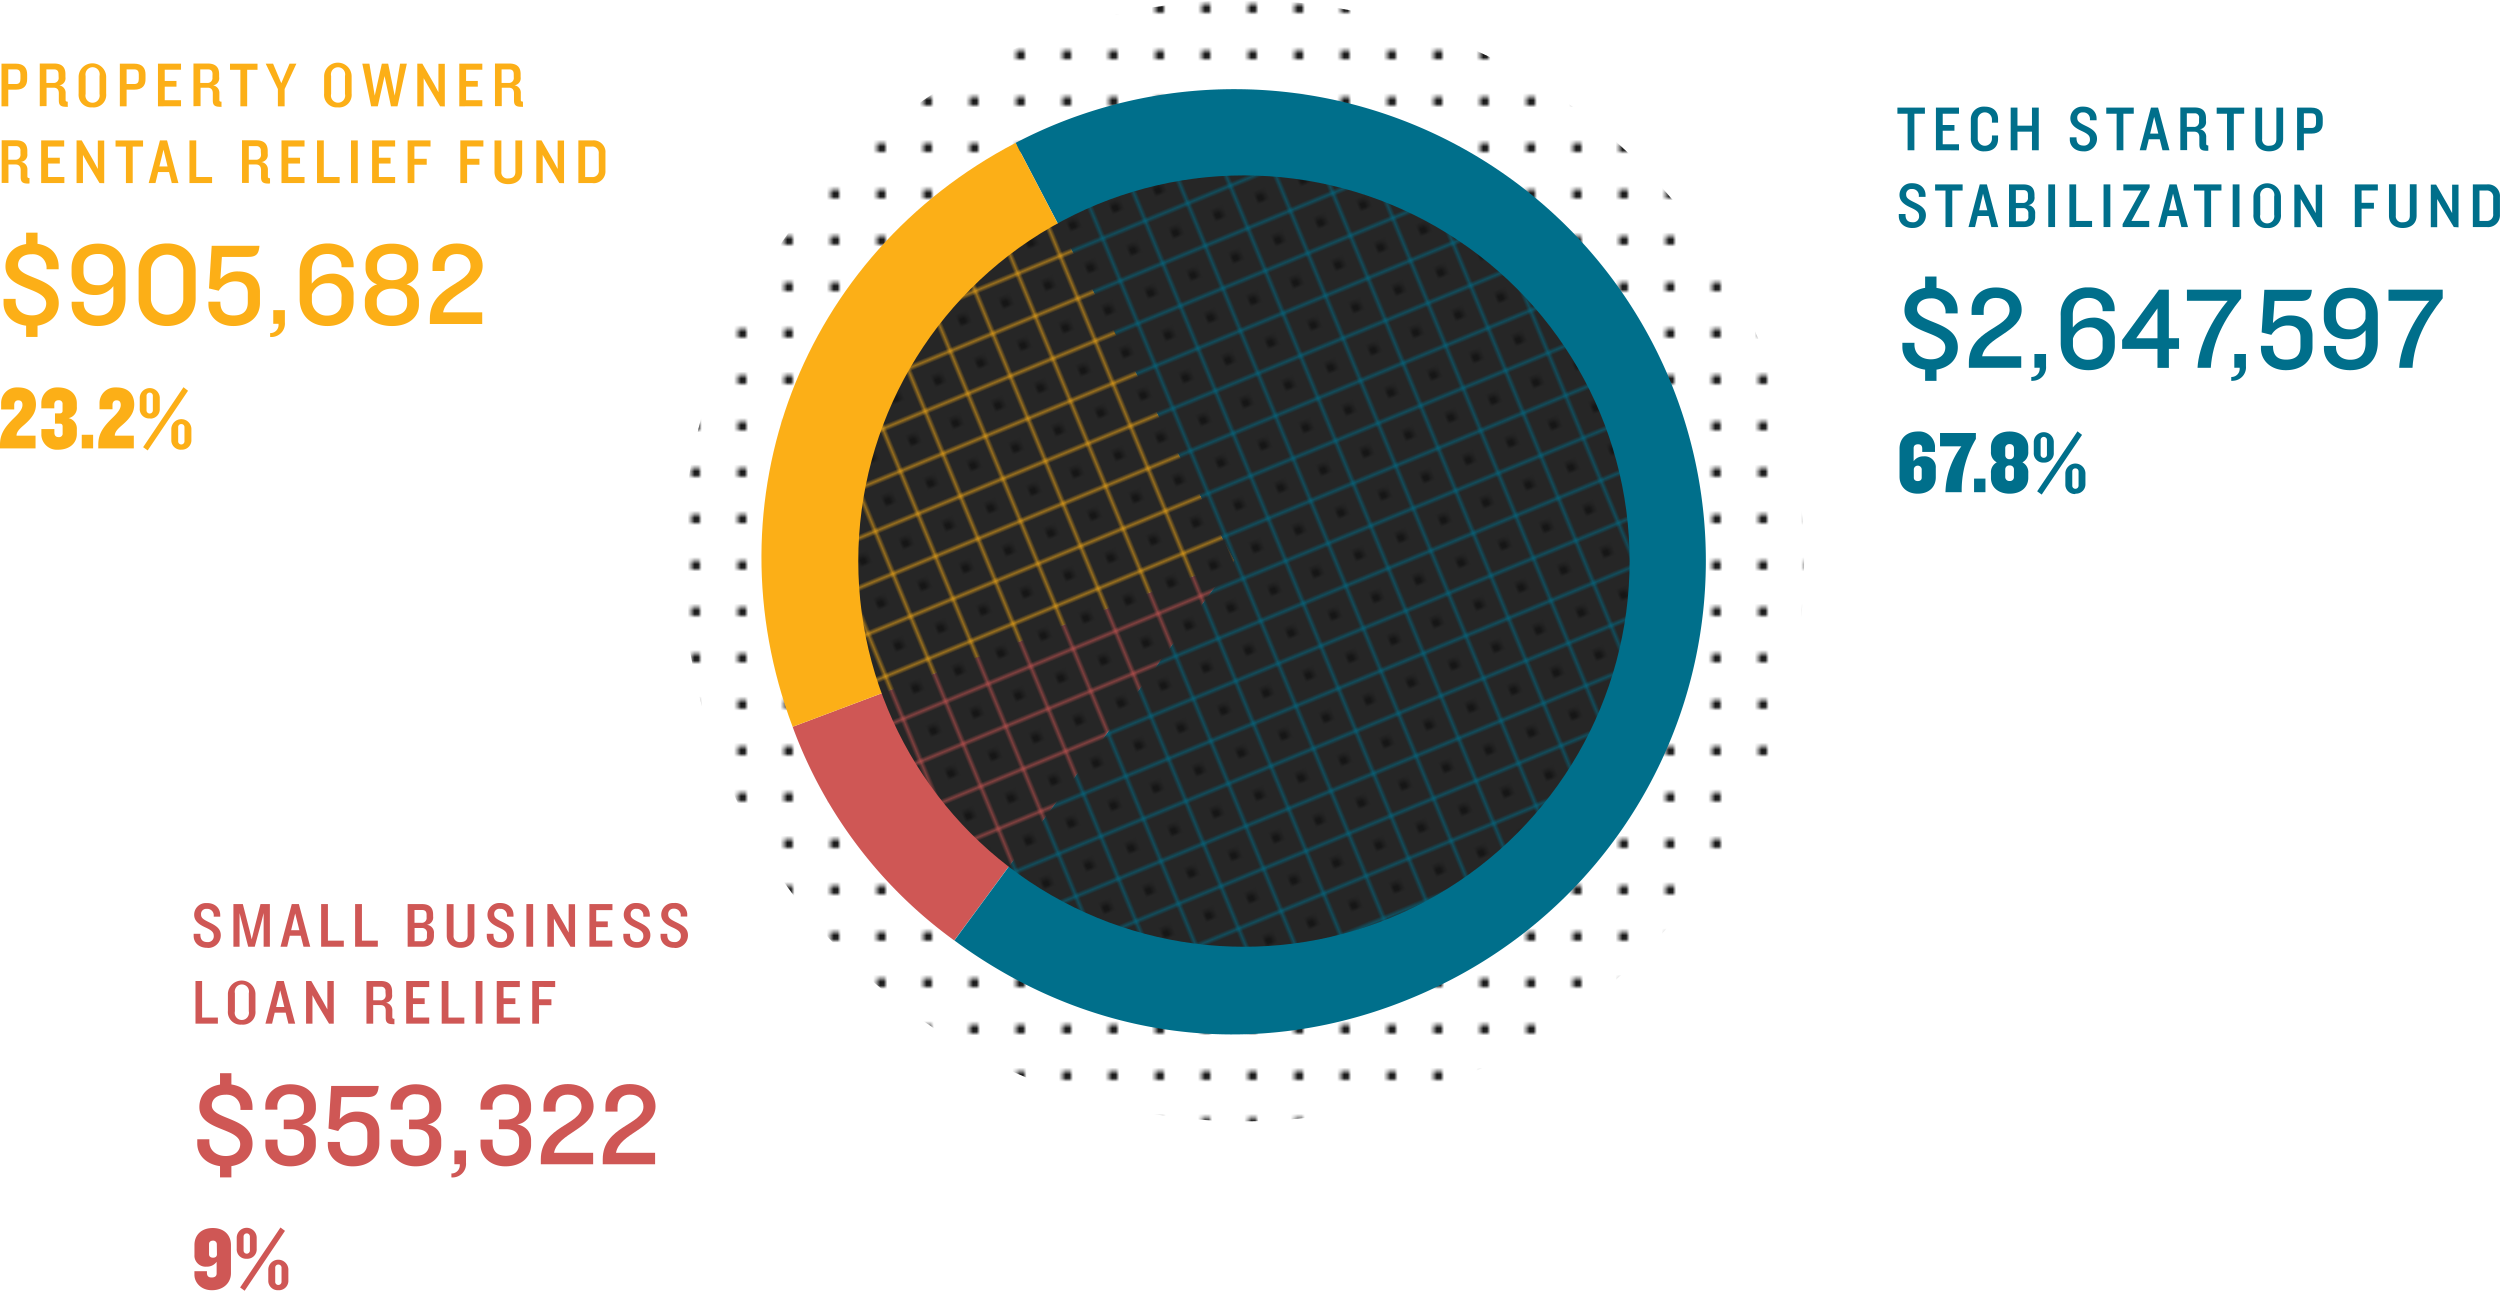 <svg xmlns="http://www.w3.org/2000/svg" xmlns:xlink="http://www.w3.org/1999/xlink" viewBox="0 0 703.37 363.15"><defs><style>.cls-1{fill:none;}.cls-2{fill:#262626;}.cls-3{fill:#161616;}.cls-4,.cls-8{fill:#fcaf17;}.cls-5{fill:#006f8b;}.cls-6{fill:#cf5755;}.cls-7{fill:url(#New_Pattern_Swatch_2);}.cls-8{fill-rule:evenodd;}.cls-9{fill:url(#New_Pattern_Swatch_1);}</style><pattern id="New_Pattern_Swatch_2" data-name="New Pattern Swatch 2" width="12.48" height="12.47" patternTransform="matrix(0.71, -0.71, -0.71, -0.71, -55.41, 630.8)" patternUnits="userSpaceOnUse" viewBox="0 0 12.48 12.47"><rect class="cls-1" width="12.48" height="12.47"/><rect class="cls-1" width="12.48" height="12.47"/><rect class="cls-1" width="12.48" height="12.47"/><rect class="cls-3" x="5.04" y="5.03" width="2.4" height="2.41"/></pattern><pattern id="New_Pattern_Swatch_1" data-name="New Pattern Swatch 1" width="12.48" height="12.47" patternTransform="matrix(0.92, -0.38, -0.38, -0.92, -70.12, 839.66)" patternUnits="userSpaceOnUse" viewBox="0 0 12.48 12.47"><rect class="cls-1" width="12.48" height="12.47"/><rect class="cls-1" width="12.48" height="12.47"/><rect class="cls-2" width="12.48" height="12.47"/><rect class="cls-3" x="5.04" y="5.03" width="2.4" height="2.41"/></pattern></defs><g id="Layer_2" data-name="Layer 2"><g id="Layer_1-2" data-name="Layer 1"><path class="cls-4" d="M4.45,25.23H2.33v4.68H.42v-12h4c2.36,0,3.22,1.27,3.22,3.06v1.18C7.67,24,6.83,25.23,4.45,25.23Zm1.3-4.29c0-.88-.31-1.42-1.28-1.42H2.33v4.12H4.47c1,0,1.28-.56,1.28-1.44Z"/><path class="cls-4" d="M18.67,30.05c-1.58,0-2.12-.43-2.12-1.8v-2c0-.94-.42-1.57-1.45-1.57h-2v5.19H11.19v-12h4c2.36,0,3.22,1.17,3.22,3v.81A2,2,0,0,1,16.76,24l-.19,0a2.12,2.12,0,0,1,1.89,2.27v1.88c0,.32.18.46.6.46v1.48Zm-2.2-9.2c0-.76-.3-1.33-1.29-1.33H13.05v3.81H15a1.36,1.36,0,0,0,1.5-1.19,1.38,1.38,0,0,0,0-.35Z"/><path class="cls-4" d="M26,30.21A3.55,3.55,0,0,1,22.12,27a4.21,4.21,0,0,1,0-.71V21.5a3.88,3.88,0,0,1,7.75,0v4.82a3.53,3.53,0,0,1-3.13,3.89A3.05,3.05,0,0,1,26,30.21Zm2-8.84a2,2,0,1,0-3.91-.84,2,2,0,0,0,0,.84v5.08a2,2,0,1,0,3.91.84,2,2,0,0,0,0-.84Z"/><path class="cls-4" d="M37.75,25.23H35.62v4.68h-1.9v-12h4c2.36,0,3.22,1.27,3.22,3.06v1.18C41,24,40.11,25.23,37.75,25.23Zm1.3-4.29c0-.88-.31-1.42-1.28-1.42H35.62v4.12h2.15c1,0,1.28-.56,1.28-1.44Z"/><path class="cls-4" d="M44.44,29.91v-12h6.49v1.71H46.35v3.15h3.3v1.62h-3.3v3.8h4.58V29.9Z"/><path class="cls-4" d="M62,30.05c-1.59,0-2.13-.43-2.13-1.8v-2c0-.94-.41-1.57-1.44-1.57h-2v5.19H54.43v-12h4c2.35,0,3.22,1.17,3.22,3v.81A2,2,0,0,1,60,24l-.17,0a2.12,2.12,0,0,1,1.89,2.27v1.88c0,.32.18.46.6.46v1.48Zm-2.2-9.2c0-.76-.3-1.33-1.29-1.33H56.34v3.81h1.93a1.36,1.36,0,0,0,1.5-1.19,1.38,1.38,0,0,0,0-.35Z"/><path class="cls-4" d="M69.54,19.64V29.91H67.63V19.64H64.71V17.92h7.74v1.72Z"/><path class="cls-4" d="M80.08,25.05v4.86h-1.9V25.05l-3.42-7.13h2.07l2.31,5.49,2.32-5.49h1.93Z"/><path class="cls-4" d="M95.06,30.21A3.54,3.54,0,0,1,91.19,27a3.47,3.47,0,0,1,0-.72V21.5a3.87,3.87,0,0,1,7.74,0v4.82a3.53,3.53,0,0,1-3.13,3.89A3.05,3.05,0,0,1,95.06,30.21Zm2-8.84a2,2,0,0,0-3.9-.89,1.91,1.91,0,0,0,0,.89v5.08a2,2,0,0,0,3.9.89,1.91,1.91,0,0,0,0-.89Z"/><path class="cls-4" d="M111.83,29.91H110l-1.8-8.5-1.91,8.5h-1.87l-2.49-12h2l1.5,9,2-9h1.78l1.84,9,1.51-9h1.91Z"/><path class="cls-4" d="M123.83,29.91l-3.41-5.76L119.2,22v7.92h-1.8v-12h1.43l3.35,5.83,1.17,2.2v-8h1.8v12Z"/><path class="cls-4" d="M129.22,29.91v-12h6.48v1.71h-4.57v3.15h3.3v1.62h-3.3v3.8h4.57V29.9Z"/><path class="cls-4" d="M146.74,30.05c-1.59,0-2.13-.43-2.13-1.8v-2c0-.94-.41-1.57-1.44-1.57h-2v5.19h-1.91v-12h4c2.35,0,3.22,1.17,3.22,3v.81a2,2,0,0,1-1.65,2.3l-.19,0a2.12,2.12,0,0,1,1.89,2.27v1.88c0,.32.18.46.6.46v1.48Zm-2.2-9.2c0-.76-.3-1.33-1.29-1.33h-2.13v3.81h1.93a1.36,1.36,0,0,0,1.5-1.19,1.38,1.38,0,0,0,0-.35Z"/><path class="cls-4" d="M7.94,51.65c-1.58,0-2.12-.43-2.12-1.8v-2c0-.94-.42-1.57-1.44-1.57h-2v5.19H.47v-12h4c2.36,0,3.22,1.17,3.22,3v.81A2,2,0,0,1,6,45.53l-.18,0a2.12,2.12,0,0,1,1.89,2.27v1.84c0,.32.18.46.59.46V51.6Zm-2.19-9.2a1.16,1.16,0,0,0-1-1.33H2.33v3.82H4.25a1.38,1.38,0,0,0,1.51-1.22,1.22,1.22,0,0,0,0-.33Z"/><path class="cls-4" d="M11.58,51.51v-12h6.48v1.71H13.49v3.15h3.34V46H13.54v3.8h4.57V51.5Z"/><path class="cls-4" d="M28,51.51l-3.44-5.73-1.22-2.2v7.93h-1.8v-12H23l3.35,5.83,1.17,2.2v-8h1.8v12Z"/><path class="cls-4" d="M37.34,41.24V51.51H35.43V41.24H32.51V39.52h7.74v1.72Z"/><path class="cls-4" d="M48.33,51.51l-.77-3.1H44.48l-.74,3.1H41.83l3.17-12h2l3.2,12ZM46,42.11l-1.16,4.72h2.3Z"/><path class="cls-4" d="M53.3,51.51v-12h1.91V49.79h4.46V51.5Z"/><path class="cls-4" d="M75.57,51.65c-1.59,0-2.13-.43-2.13-1.8v-2c0-.94-.41-1.57-1.44-1.57H70v5.19H68.09v-12h4c2.36,0,3.23,1.17,3.23,3v.81a2,2,0,0,1-1.65,2.3l-.19,0a2.12,2.12,0,0,1,1.89,2.27v1.84c0,.32.18.46.6.46V51.6Zm-2.2-9.2a1.16,1.16,0,0,0-1-1.33H70v3.82h1.93a1.36,1.36,0,0,0,1.5-1.21,1.29,1.29,0,0,0,0-.34Z"/><path class="cls-4" d="M79.2,51.51v-12h6.48v1.71H81.11v3.15h3.3V46h-3.3v3.8h4.57V51.5Z"/><path class="cls-4" d="M89.19,51.51v-12H91.1V49.79h4.46V51.5Z"/><path class="cls-4" d="M98.75,51.51v-12h1.91v12Z"/><path class="cls-4" d="M104.69,51.51v-12h6.48v1.71H106.6v3.15h3.29V46H106.6v3.8h4.57V51.5Z"/><path class="cls-4" d="M116.59,41.21v3.47h3.47v1.66h-3.47v5.17h-1.91v-12h6.45v1.71Z"/><path class="cls-4" d="M131.42,41.21v3.47h3.47v1.66h-3.47v5.17h-1.91v-12H136v1.71Z"/><path class="cls-4" d="M143,51.81c-2.27,0-3.87-1.26-3.87-3.47V39.52h1.93V48.3a1.7,1.7,0,0,0,1.45,1.9,1.6,1.6,0,0,0,.49,0c1.35,0,2-.66,2-1.89V39.52h1.91v8.82C146.88,50.55,145.3,51.81,143,51.81Z"/><path class="cls-4" d="M157.36,51.51l-3.44-5.73-1.23-2.2v7.93h-1.8v-12h1.48l3.35,5.83,1.17,2.2v-8h1.8v12Z"/><path class="cls-4" d="M166.65,51.51h-3.93v-12h3.93a3.34,3.34,0,0,1,3.69,2.93,3.88,3.88,0,0,1,0,.59V48a3.34,3.34,0,0,1-3.11,3.55A2.91,2.91,0,0,1,166.65,51.51Zm1.8-8.27a1.78,1.78,0,0,0-1.53-2,1.85,1.85,0,0,0-.47,0h-1.82v8.57h1.85a1.78,1.78,0,0,0,2-1.53,1.85,1.85,0,0,0,0-.47Z"/><path class="cls-4" d="M10.56,91.64V94.8H7.35V91.64C3.49,91.11,1,88.57,1,85.27V84.08h3.4v.56c0,2.61,2,4.09,4.62,4.09S13,87.15,13,85.4C13,80.71,1.54,81.73,1.54,75c0-3.2,2.08-5.74,5.81-6.34v-3.2h3.21V68.6c3.86.59,5.94,3.1,5.94,6.4v.76H13.1v-.23a3.82,3.82,0,0,0-3.62-4,3.25,3.25,0,0,0-.54,0c-2.48,0-3.86,1.28-3.86,3,0,4.16,11.45,3.2,11.45,10.76C16.53,88.6,14.25,91,10.56,91.64Z"/><path class="cls-4" d="M27.52,91.73c-4,0-7.36-2.11-7.36-6.17V84.9h3.4v.43c0,2.15,1.65,3.47,4,3.47,3.14,0,4.33-2,4.33-4.69v-3.6A6.43,6.43,0,0,1,26.6,83c-4.12,0-6.46-2.64-6.46-6V75.4c0-3.86,2.73-6.86,7.42-6.86,4.95,0,7.76,3,7.76,7.66v7.69C35.34,88.4,32.73,91.73,27.52,91.73Zm4.31-16.17a4,4,0,0,0-3.9-4.1h-.39c-2.61,0-4.06,1.39-4.06,3.66v1.32c0,2.41,1.39,3.8,4,3.8a4.18,4.18,0,0,0,4.32-2.94Z"/><path class="cls-4" d="M47,91.73C42,91.73,39,88.33,39,84.08V76.15c0-4.29,3-7.66,8.05-7.66s8,3.37,8,7.66v7.92C55,88.33,52.07,91.73,47,91.73ZM51.57,76a4.56,4.56,0,0,0-9.11,0v8.19a4.56,4.56,0,0,0,9.11,0Z"/><path class="cls-4" d="M65.63,91.73c-4.16,0-7-2.67-7-6.13v-.73H62V85c0,2.48,1.15,3.76,3.66,3.76,2.81,0,4.06-1.32,4.06-3.73V82.46c0-2.08-1.22-3.3-3.59-3.3a5.38,5.38,0,0,0-4.59,2.64l-2.74-.65.76-12H73c-.19,2.24-.82,3.13-3.16,3.13H62.43L62,78.52a6.32,6.32,0,0,1,5-2.15c4,0,6.14,2.38,6.14,5.68v3.17C73.16,89,70.28,91.73,65.63,91.73Z"/><path class="cls-4" d="M76,94.8V93.71a2.29,2.29,0,0,0,2.35-2.6H76.88V87.25h3.27v3.43a3.79,3.79,0,0,1-3.43,4.12A4.09,4.09,0,0,1,76,94.8Z"/><path class="cls-4" d="M92.1,91.73c-4.82,0-7.79-3.13-7.79-7.62V76.49c0-4.69,3.13-8,7.92-8,4,0,7.26,2.28,7.26,6.17v.53h-3.4v-.3c0-2-1.55-3.43-3.93-3.43-3,0-4.45,1.85-4.45,4.78v3.57A7.21,7.21,0,0,1,93.25,77a5.84,5.84,0,0,1,6.23,5.42,5.66,5.66,0,0,1,0,.58v1.85C99.49,88.8,96.83,91.73,92.1,91.73Zm4-8.18a3.57,3.57,0,0,0-3.25-3.86,3.42,3.42,0,0,0-.64,0,4.54,4.54,0,0,0-4.46,3.17v1.78a4.14,4.14,0,0,0,4.12,4.16H92c2.51,0,4.06-1.46,4.06-3.47Z"/><path class="cls-4" d="M110.28,91.73c-4.85,0-7.63-2.54-7.63-6V84.57A4.73,4.73,0,0,1,106.12,80a4.68,4.68,0,0,1-3.27-4.59v-.86c0-3.43,2.54-6,7.43-6s7.39,2.61,7.39,6v.86A4.63,4.63,0,0,1,114.4,80a4.75,4.75,0,0,1,3.47,4.62v1.16C117.83,89.15,115.13,91.73,110.28,91.73Zm4.26-7.26c0-1.55-1.39-3.26-4.26-3.26S106,82.92,106,84.47v.93c0,2.14,1.68,3.4,4.29,3.4s4.26-1.26,4.26-3.4Zm-.1-9.67c0-2-1.55-3.4-4.16-3.4s-4.19,1.36-4.19,3.4v.76c0,1.55,1.35,3.27,4.19,3.27s4.16-1.72,4.16-3.27Z"/><path class="cls-4" d="M124.67,87.87h11v3.28H120.94v-1.5c0-9.37,11.45-9.6,11.45-14.78,0-1.88-1.26-3.4-3.86-3.4-2.12,0-3.44,1.25-3.44,3.63v1.15h-3.4V74.87c0-3.4,2.38-6.37,6.84-6.37,4.88,0,7.26,3.07,7.26,6.27C135.83,81.15,125.69,82.29,124.67,87.87Z"/><path class="cls-4" d="M6.57,119.73c-1.6,1.35-1.92,2.13-1.92,2.85H10v3.57H0v-1c0-2.75,1-4.68,3.9-7.5,1.87-1.78,2.42-2.8,2.42-3.7s-.42-1.32-1.17-1.32S4,113.13,4,114v1.2H.32v-1.77A4.38,4.38,0,0,1,4.74,109h.31c3.77,0,5.07,2.3,5.07,4.85C10.07,115.68,9.47,117.28,6.57,119.73Z"/><path class="cls-4" d="M16.35,126.53a4.38,4.38,0,0,1-4.71-4c0-.11,0-.23,0-.35v-1.47H15.3v1c0,.85.45,1.27,1.17,1.27a1,1,0,0,0,1.15-.83,1.4,1.4,0,0,0,0-.29V120c0-.57-.27-.8-.77-.8H15.47v-2.9h1.36a.69.69,0,0,0,.77-.6.61.61,0,0,0,0-.19v-1.78a1,1,0,0,0-.86-1.12.94.94,0,0,0-.29,0c-.72,0-1.17.42-1.17,1.27v1H11.63v-1.5A4.38,4.38,0,0,1,16,109h.32c3.15,0,5.3,1.77,5.3,4.47v1a2.93,2.93,0,0,1-2.33,3.17,3,3,0,0,1,2.33,3.15V122C21.65,124.76,19.5,126.53,16.35,126.53Z"/><path class="cls-4" d="M23,126.15v-3.83h3.2v3.83Z"/><path class="cls-4" d="M34.22,119.73c-1.6,1.35-1.92,2.13-1.92,2.85h5.35v3.57h-10v-1c0-2.75,1-4.68,3.9-7.5,1.87-1.78,2.42-2.8,2.42-3.7s-.42-1.32-1.17-1.32-1.15.5-1.15,1.32v1.2H28v-1.77A4.38,4.38,0,0,1,32.39,109h.31c3.77,0,5.07,2.3,5.07,4.85C37.72,115.68,37.12,117.28,34.22,119.73Z"/><path class="cls-4" d="M42.12,117.73a2.63,2.63,0,0,1-2.8-2.45,1.71,1.71,0,0,1,0-.32v-3.12a2.82,2.82,0,0,1,5.63,0V115a2.63,2.63,0,0,1-2.48,2.77Zm-.57,9-1.28-.92,11.35-16.87,1.28,1ZM43,111.44a.89.89,0,1,0-1.77-.19.61.61,0,0,0,0,.19v3.92a.89.89,0,1,0,1.77.19.61.61,0,0,0,0-.19Zm8,15.09A2.67,2.67,0,0,1,48.2,124v-3.41a2.83,2.83,0,0,1,5.65,0v3.12a2.65,2.65,0,0,1-2.51,2.8,1.71,1.71,0,0,1-.32,0Zm.9-6.32a.86.86,0,0,0-.82-.9H51a.84.84,0,0,0-.87.81v4a.87.87,0,0,0,.81.93H51a.89.89,0,0,0,.9-.88v-4Z"/><path class="cls-5" d="M538.61,32V42.28H536.7V32h-2.87V30.28h7.74V32Z"/><path class="cls-5" d="M544.67,42.28v-12h6.49V32h-4.58v3.16h3.3v1.62h-3.3v3.8h4.58v1.71Z"/><path class="cls-5" d="M558.36,42.58a3.57,3.57,0,0,1-3.87-3.24,2.79,2.79,0,0,1,0-.5V33.72A3.55,3.55,0,0,1,557.84,30a3,3,0,0,1,.52,0c2.7,0,3.79,1.58,3.79,3.51v1h-1.72v-.85a2,2,0,0,0-4-.09v5.49a2,2,0,1,0,4-.1v-.85h1.72v1C562.15,41,561.06,42.58,558.36,42.58Z"/><path class="cls-5" d="M571.69,42.28V37.05h-4.08v5.23H565.7v-12h1.91v5.08h4.08V30.28h1.91v12Z"/><path class="cls-5" d="M586.11,42.58c-2.27,0-3.78-1.44-3.78-3.36v-.58h1.89v.2c0,1.44.67,2.12,2,2.12A1.64,1.64,0,0,0,588,39.5a2.44,2.44,0,0,0,0-.27c0-1-.48-1.53-2.29-2.36-1.6-.73-3.22-1.69-3.22-3.6A3.29,3.29,0,0,1,585.81,30l.33,0c2.27,0,3.73,1.42,3.73,3.36v.47H588v-.2a1.82,1.82,0,0,0-1.63-2,1.08,1.08,0,0,0-.31,0,1.46,1.46,0,0,0-1.63,1.25,1.93,1.93,0,0,0,0,.24c0,1,.5,1.39,2.56,2.38s3,1.91,3,3.55a3.57,3.57,0,0,1-3.57,3.55Z"/><path class="cls-5" d="M597.41,32V42.28h-1.9V32h-2.92V30.28h7.74V32Z"/><path class="cls-5" d="M608.41,42.28l-.77-3.1h-3.08l-.74,3.1H602l3.17-12h2l3.21,12Zm-2.34-9.4-1.13,4.71h2.3Z"/><path class="cls-5" d="M620.91,42.42c-1.59,0-2.13-.43-2.13-1.8v-2c0-.94-.41-1.57-1.44-1.57h-2v5.19h-1.91v-12h4c2.36,0,3.22,1.17,3.22,3v.81a2,2,0,0,1-1.65,2.3l-.18,0a2.12,2.12,0,0,1,1.89,2.27v1.84c0,.32.18.46.59.46v1.48Zm-2.2-9.2a1.16,1.16,0,0,0-1-1.33,1.82,1.82,0,0,0-.33,0h-2.12V35.7h1.92a1.36,1.36,0,0,0,1.51-1.2,1.38,1.38,0,0,0,0-.35Z"/><path class="cls-5" d="M628.48,32V42.28h-1.91V32h-2.91V30.28h7.74V32Z"/><path class="cls-5" d="M638.4,42.58c-2.27,0-3.87-1.26-3.87-3.47V30.28h1.92v8.79A1.71,1.71,0,0,0,637.92,41a1.9,1.9,0,0,0,.53,0c1.35,0,2-.66,2-1.89V30.28h1.91v8.87C642.27,41.32,640.69,42.58,638.4,42.58Z"/><path class="cls-5" d="M650.32,37.59h-2.13v4.69h-1.91v-12h4c2.35,0,3.22,1.28,3.22,3.07v1.2C653.54,36.32,652.67,37.59,650.32,37.59Zm1.29-4.28c0-.88-.3-1.42-1.28-1.42h-2.14V36h2.14c1,0,1.28-.56,1.28-1.44Z"/><path class="cls-5" d="M538,64.15c-2.27,0-3.78-1.44-3.78-3.36v-.58h1.89v.2c0,1.44.67,2.12,2,2.12a1.64,1.64,0,0,0,1.82-1.46,2.44,2.44,0,0,0,0-.27c0-1-.48-1.53-2.28-2.36-1.61-.73-3.23-1.69-3.23-3.6a3.29,3.29,0,0,1,3.27-3.29l.33,0c2.27,0,3.73,1.42,3.73,3.36v.47h-1.89v-.2a1.82,1.82,0,0,0-1.63-2,1.08,1.08,0,0,0-.31,0,1.46,1.46,0,0,0-1.63,1.25,1.93,1.93,0,0,0,0,.24c0,1,.51,1.39,2.56,2.38s3,1.91,3,3.55a3.56,3.56,0,0,1-3.58,3.54Z"/><path class="cls-5" d="M549.27,53.61V63.88h-1.91V53.61h-2.92V51.88h7.74v1.73Z"/><path class="cls-5" d="M560.26,63.88l-.77-3.1h-3.08l-.74,3.1h-1.84l3.17-12h2l3.2,12Zm-2.34-9.4-1.09,4.67h2.3Z"/><path class="cls-5" d="M569.37,63.88h-4.14v-12h4c2.36,0,3.17,1.17,3.17,3v.45a2.1,2.1,0,0,1-1.75,2.39h0a2.19,2.19,0,0,1,1.94,2.41V61C572.59,62.71,571.73,63.88,569.37,63.88Zm1.19-9.06c0-.76-.29-1.33-1.28-1.33h-2.12v3.6h1.9a1.35,1.35,0,0,0,1.5-1.18,1,1,0,0,0,0-.35Zm.11,5.29a1.38,1.38,0,0,0-1.5-1.55h-2v3.71h2.23a1.15,1.15,0,0,0,1.28-1,.81.81,0,0,0,0-.31Z"/><path class="cls-5" d="M576.28,63.88v-12h1.91v12Z"/><path class="cls-5" d="M582.22,63.88v-12h1.91V62.15h4.47v1.71Z"/><path class="cls-5" d="M591.83,63.88v-12h1.91v12Z"/><path class="cls-5" d="M599.68,62.15h5v1.73h-7.49v-.83l5.21-9.44h-5V51.88h7.4v.83Z"/><path class="cls-5" d="M613.72,63.88l-.77-3.1h-3.12l-.74,3.1h-1.87l3.17-12h2l3.2,12Zm-2.34-9.4-1.13,4.67h2.3Z"/><path class="cls-5" d="M622.09,53.61V63.88h-1.9V53.61h-2.92V51.88H625v1.73Z"/><path class="cls-5" d="M628.16,63.88v-12h1.91v12Z"/><path class="cls-5" d="M637.83,64.15A3.54,3.54,0,0,1,634,61a3.47,3.47,0,0,1,0-.72V55.44a3.87,3.87,0,0,1,7.74,0v4.82a3.53,3.53,0,0,1-3.13,3.89A3.05,3.05,0,0,1,637.83,64.15Zm2-8.84a2,2,0,1,0-3.91-.84,2,2,0,0,0,0,.84v5.08a2,2,0,1,0,3.91.84,2,2,0,0,0,0-.84Z"/><path class="cls-5" d="M652,63.88l-3.43-5.73L647.31,56v7.93h-1.8v-12H647l3.34,5.84,1.18,2.19v-8h1.8v12Z"/><path class="cls-5" d="M664.43,53.58v3.47h3.47v1.66h-3.47v5.17h-1.91v-12H669v1.71Z"/><path class="cls-5" d="M676,64.15c-2.27,0-3.87-1.26-3.87-3.47V51.85h1.93v8.79a1.7,1.7,0,0,0,1.45,1.9,1.6,1.6,0,0,0,.49,0c1.35,0,2-.66,2-1.89V51.85h1.91v8.83C679.89,62.92,678.31,64.15,676,64.15Z"/><path class="cls-5" d="M690.37,63.88l-3.44-5.73L685.7,56v7.93h-1.8v-12h1.48l3.35,5.84,1.17,2.19v-8h1.8v12Z"/><path class="cls-5" d="M699.65,63.88h-3.92v-12h3.92a3.35,3.35,0,0,1,3.7,2.94,3.88,3.88,0,0,1,0,.59v4.94a3.34,3.34,0,0,1-3.12,3.55A3.88,3.88,0,0,1,699.65,63.88Zm1.8-8.27a1.78,1.78,0,0,0-1.53-2,1.85,1.85,0,0,0-.47,0H697.6v8.54h1.85a1.77,1.77,0,0,0,2-1.5,2.09,2.09,0,0,0,0-.5Z"/><path class="cls-5" d="M544.83,104v3.15h-3.2V104c-3.86-.52-6.4-3.07-6.4-6.37V96.45h3.4V97c0,2.6,2,4.09,4.62,4.09,2.77,0,4.06-1.58,4.06-3.33,0-4.69-11.49-3.67-11.49-10.43,0-3.2,2.08-5.75,5.81-6.34V77.8h3.2V81c3.87.59,5.95,3.1,5.95,6.4v.78h-3.4v-.23a3.82,3.82,0,0,0-3.62-4,3.25,3.25,0,0,0-.54,0c-2.48,0-3.86,1.29-3.86,3,0,4.23,11.47,3.23,11.47,10.78C550.83,101,548.5,103.41,544.83,104Z"/><path class="cls-5" d="M557.67,100.24h11v3.24H553.94V102c0-9.37,11.46-9.6,11.46-14.78,0-1.88-1.26-3.4-3.86-3.4-2.12,0-3.44,1.25-3.44,3.63v1.15h-3.4V87.24c0-3.4,2.38-6.37,6.84-6.37,4.88,0,7.25,3.07,7.25,6.27C568.83,93.51,558.7,94.66,557.67,100.24Z"/><path class="cls-5" d="M571.5,107.15v-1.09a2.29,2.29,0,0,0,2.36-2.22,2.48,2.48,0,0,0,0-.38h-1.48V99.59h3.27V103a3.79,3.79,0,0,1-3.43,4.12A4.09,4.09,0,0,1,571.5,107.15Z"/><path class="cls-5" d="M587.57,104.15c-4.82,0-7.79-3.13-7.79-7.62V88.85a7.56,7.56,0,0,1,7.1-8h.83c4,0,7.25,2.28,7.25,6.17v.53h-3.39v-.3c0-2-1.55-3.43-3.93-3.43-3,0-4.46,1.85-4.46,4.78v3.55a7.26,7.26,0,0,1,5.55-2.77A5.84,5.84,0,0,1,595,94.81a5.42,5.42,0,0,1,0,.57v1.84C595,101.15,592.29,104.15,587.57,104.15Zm4-8.18a3.58,3.58,0,0,0-3.27-3.86,3.21,3.21,0,0,0-.62,0,4.52,4.52,0,0,0-4.46,3.16v1.79a4.12,4.12,0,0,0,4.1,4.16h.19c2.51,0,4.06-1.46,4.06-3.47Z"/><path class="cls-5" d="M610.21,98.15v5.35H607V98.15h-9.94v-2.5l10.37-14.16h2.77V95.15h2.87v3ZM607,86.76l-6,8.42h6Z"/><path class="cls-5" d="M622,103.48h-3.73c.33-6.08,4-13.57,8.49-18.85H615.29V81.49h15.25v2.45C625.65,90,622.52,96,622,103.48Z"/><path class="cls-5" d="M627.76,107.15v-1.09a2.29,2.29,0,0,0,2.35-2.6h-1.49V99.59h3.27V103a3.79,3.79,0,0,1-3.43,4.12A4.09,4.09,0,0,1,627.76,107.15Z"/><path class="cls-5" d="M643.11,104.15c-4.16,0-7-2.67-7-6.14v-.72h3.4v.13c0,2.48,1.15,3.76,3.66,3.76,2.81,0,4.06-1.32,4.06-3.73V94.88c0-2.08-1.22-3.3-3.59-3.3a5.38,5.38,0,0,0-4.59,2.64l-2.74-.69.76-12h13.36c-.19,2.25-.82,3.14-3.16,3.14h-7.33l-.46,6.24a6.28,6.28,0,0,1,5-2.15c4,0,6.14,2.38,6.14,5.68v3.17C650.64,101.4,647.77,104.15,643.11,104.15Z"/><path class="cls-5" d="M661.2,104.15c-4,0-7.37-2.11-7.37-6.17v-.66h3.4v.43c0,2.15,1.65,3.47,4,3.47,3.14,0,4.32-2,4.32-4.69v-3.6a6.4,6.4,0,0,1-5.28,2.51c-4.12,0-6.47-2.64-6.47-6V87.82c0-3.86,2.74-6.86,7.43-6.86,5,0,7.76,3,7.76,7.65V96.3C669,100.77,666.41,104.15,661.2,104.15ZM665.55,88a4,4,0,0,0-3.9-4.1h-.39c-2.61,0-4.06,1.38-4.06,3.66v1.32c0,2.41,1.39,3.8,4,3.8a4.18,4.18,0,0,0,4.32-2.94Z"/><path class="cls-5" d="M678.75,103.48H675c.33-6.08,4-13.57,8.48-18.85H672V81.49h15.25v2.45C682.38,90,679.24,96,678.75,103.48Z"/><path class="cls-5" d="M539.57,138.9c-3.17,0-5.14-2-5.14-4.82v-7.85c0-2.88,2-4.83,5.19-4.83a4.46,4.46,0,0,1,4.79,4.09c0,.08,0,.17,0,.26v1.4h-3.59v-.87c0-.85-.35-1.28-1.17-1.28s-1.25.4-1.25,1.1v3.65a3.28,3.28,0,0,1,2.77-1.35,3.12,3.12,0,0,1,3.46,2.76,3,3,0,0,1,0,.52v2.45C544.7,137,542.72,138.9,539.57,138.9Zm1.1-6.92a1.12,1.12,0,0,0-2.22,0v2.42c0,.55.4.95,1.12.95s1.1-.4,1.1-.95Z"/><path class="cls-5" d="M551.92,138.48h-4.57a22.67,22.67,0,0,1,4.47-12.9h-6v-3.75h10.09v1.67A28.09,28.09,0,0,0,551.92,138.48Z"/><path class="cls-5" d="M555.4,138.48v-3.83h3.2v3.83Z"/><path class="cls-5" d="M565.4,138.9c-3.15,0-5.25-1.77-5.25-4.47v-1.35a3.11,3.11,0,0,1,1.65-3,3.11,3.11,0,0,1-1.65-3v-1.2c0-2.7,2.1-4.48,5.25-4.48s5.25,1.78,5.25,4.48v1.2a3.11,3.11,0,0,1-1.65,3,3.11,3.11,0,0,1,1.65,3v1.35C570.65,137.15,568.57,138.9,565.4,138.9Zm1.22-12.82a1.11,1.11,0,0,0-1.08-1.13.66.66,0,0,0-.14,0,1.14,1.14,0,0,0-1.23,1v2.1a1.13,1.13,0,0,0,1.13,1.15h.1a1.12,1.12,0,0,0,1.22-1v-2.14Zm0,6a1.11,1.11,0,0,0-1.08-1.13h-.14a1.14,1.14,0,0,0-1.23,1v2.25a1.13,1.13,0,0,0,1.11,1.13h.12a1.09,1.09,0,0,0,1.21-1,.76.76,0,0,0,0-.15Z"/><path class="cls-5" d="M575,130.15a2.63,2.63,0,0,1-2.8-2.45,1.71,1.71,0,0,1,0-.32v-3.13a2.82,2.82,0,0,1,5.63,0v3.13a2.63,2.63,0,0,1-2.48,2.77Zm-.57,9-1.28-.92,11.35-16.88,1.28,1Zm1.47-15.25a.89.89,0,0,0-1.77-.19.61.61,0,0,0,0,.19v3.93a.89.89,0,1,0,1.77.19.61.61,0,0,0,0-.19Zm8,15.1a2.67,2.67,0,0,1-2.82-2.51v-3.41a2.83,2.83,0,0,1,5.65,0v3.07a2.65,2.65,0,0,1-2.56,2.75h-.27Zm.9-6.32a.86.86,0,0,0-.82-.9h-.08a.84.84,0,0,0-.87.81v4a.87.87,0,0,0,.81.93h.06a.89.89,0,0,0,.9-.88v-4Z"/><path class="cls-6" d="M58.26,266.67c-2.27,0-3.78-1.44-3.78-3.37v-.57h1.89v.2c0,1.44.67,2.12,1.94,2.12a1.64,1.64,0,0,0,1.83-1.45,1.29,1.29,0,0,0,0-.28c0-1-.49-1.53-2.28-2.36-1.61-.73-3.23-1.69-3.23-3.6a3.29,3.29,0,0,1,3.29-3.29h.31c2.27,0,3.73,1.43,3.73,3.37v.47H60.13v-.2a1.82,1.82,0,0,0-1.63-2,1.08,1.08,0,0,0-.31,0A1.46,1.46,0,0,0,56.56,257a1.93,1.93,0,0,0,0,.24c0,1,.5,1.39,2.56,2.38s3,1.91,3,3.55a3.56,3.56,0,0,1-3.58,3.54Z"/><path class="cls-6" d="M74.17,266.36v-9.47l-.59,2.38-1.91,7.09H69.83L68,259.27l-.6-2.38v9.47H65.67v-12h2.65l1.93,7.53.57,2.39.58-2.41,1.89-7.51h2.64v12Z"/><path class="cls-6" d="M85.39,266.36l-.78-3.09H81.53l-.73,3.09H78.92l3.17-12h2l3.2,12ZM83.05,257l-1.14,4.71h2.31Z"/><path class="cls-6" d="M90.35,266.36v-12h1.91v10.29h4.47v1.71Z"/><path class="cls-6" d="M99.91,266.36v-12h1.92v10.29h4.47v1.71Z"/><path class="cls-6" d="M118.83,266.36h-4.14v-12h4c2.35,0,3.17,1.17,3.17,3v.45a2.1,2.1,0,0,1-1.77,2.39h0a2.2,2.2,0,0,1,2,2.42h0v.81C122,265.15,121.15,266.36,118.83,266.36Zm1.19-9c0-.76-.28-1.33-1.27-1.33h-2.13v3.6h1.91a1.34,1.34,0,0,0,1.49-1.16,1.15,1.15,0,0,0,0-.37Zm.11,5.29a1.36,1.36,0,0,0-1.49-1.55h-2v3.71h2.19a1.13,1.13,0,0,0,1.28-1,1,1,0,0,0,0-.34Z"/><path class="cls-6" d="M129.56,266.67c-2.27,0-3.87-1.26-3.87-3.47v-8.83h1.92v8.78a1.7,1.7,0,0,0,1.48,1.9,1.49,1.49,0,0,0,.47,0c1.35,0,2-.67,2-1.89v-8.79h1.91v8.83C133.43,265.41,131.83,266.67,129.56,266.67Z"/><path class="cls-6" d="M140.74,266.67c-2.27,0-3.79-1.44-3.79-3.37v-.57h1.88v.2c0,1.44.67,2.12,2,2.12a1.64,1.64,0,0,0,1.83-1.45,1.29,1.29,0,0,0,0-.28c0-1-.49-1.53-2.29-2.36-1.6-.73-3.22-1.69-3.22-3.6a3.28,3.28,0,0,1,3.26-3.3l.34,0c2.27,0,3.72,1.43,3.72,3.37v.47h-1.83v-.2a1.83,1.83,0,0,0-1.65-2h-.3a1.45,1.45,0,0,0-1.65,1.21,1.8,1.8,0,0,0,0,.22c0,1,.5,1.39,2.55,2.38s3,1.91,3,3.55a3.56,3.56,0,0,1-3.52,3.6Z"/><path class="cls-6" d="M148.1,266.36v-12H150v12Z"/><path class="cls-6" d="M160.5,266.36l-3.44-5.72-1.22-2.2v7.92H154v-12h1.47l3.35,5.84,1.17,2.19v-8h1.8v12Z"/><path class="cls-6" d="M165.83,266.36v-12h6.48v1.71h-4.57v3.16H171v1.62h-3.3v3.79h4.57v1.71Z"/><path class="cls-6" d="M179.15,266.67c-2.27,0-3.78-1.44-3.78-3.37v-.57h1.89v.2c0,1.44.66,2.12,1.94,2.12A1.64,1.64,0,0,0,181,263.6a1.29,1.29,0,0,0,0-.28c0-1-.49-1.53-2.29-2.36-1.6-.73-3.22-1.69-3.22-3.6a3.28,3.28,0,0,1,3.26-3.3l.34,0c2.27,0,3.73,1.43,3.73,3.37v.47H181v-.2a1.83,1.83,0,0,0-1.65-2h-.3a1.45,1.45,0,0,0-1.62,1.26,1.77,1.77,0,0,0,0,.23c0,1,.5,1.39,2.55,2.38s3,1.91,3,3.55a3.56,3.56,0,0,1-3.58,3.54Z"/><path class="cls-6" d="M189.62,266.67c-2.27,0-3.78-1.44-3.78-3.37v-.57h1.89v.2c0,1.44.67,2.12,2,2.12a1.64,1.64,0,0,0,1.82-1.46,2.44,2.44,0,0,0,0-.27c0-1-.48-1.53-2.28-2.36-1.61-.73-3.23-1.69-3.23-3.6a3.3,3.3,0,0,1,3.28-3.3l.33,0a3.39,3.39,0,0,1,3.7,3c0,.11,0,.22,0,.33v.47h-1.83v-.2a1.83,1.83,0,0,0-1.65-2h-.3A1.46,1.46,0,0,0,188,257a1.93,1.93,0,0,0,0,.24c0,1,.51,1.39,2.56,2.38s3,1.91,3,3.55a3.57,3.57,0,0,1-3.57,3.55Z"/><path class="cls-6" d="M55,288V276h1.86v10.29H61.3V288Z"/><path class="cls-6" d="M68,288.27a3.55,3.55,0,0,1-3.88-3.18,4.21,4.21,0,0,1,0-.71v-4.82a3.88,3.88,0,0,1,7.75,0v4.82a3.53,3.53,0,0,1-3.13,3.89A3.05,3.05,0,0,1,68,288.27Zm2-8.84a2,2,0,1,0-3.91-.84,2,2,0,0,0,0,.84v5.08a2,2,0,1,0,3.91.84,2,2,0,0,0,0-.84Z"/><path class="cls-6" d="M81.14,288l-.77-3.09H77.29L76.55,288H74.68l3.16-12h2l3.21,12Zm-2.31-9.39-1.14,4.71H80Z"/><path class="cls-6" d="M92.57,288l-3.44-5.72L87.91,280V288h-1.8V276h1.47l3.35,5.84L92.1,284v-8h1.8v12Z"/><path class="cls-6" d="M110.64,288.15c-1.58,0-2.12-.43-2.12-1.8v-2c0-.94-.42-1.57-1.44-1.57H105V288h-1.9V276h4c2.36,0,3.22,1.17,3.22,3v.81a2,2,0,0,1-1.65,2.3l-.18,0a2.12,2.12,0,0,1,1.89,2.27v1.79c0,.33.18.47.59.47v1.53Zm-2.19-9.2a1.16,1.16,0,0,0-1-1.33H105v3.81H107a1.36,1.36,0,0,0,1.51-1.2,1.38,1.38,0,0,0,0-.35Z"/><path class="cls-6" d="M114.28,288V276h6.48v1.71h-4.58v3.15h3.3v1.63h-3.3v3.79h4.58V288Z"/><path class="cls-6" d="M124.27,288V276h1.9v10.29h4.47V288Z"/><path class="cls-6" d="M133.83,288V276h1.91v12Z"/><path class="cls-6" d="M139.76,288V276h6.49v1.71h-4.58v3.15H145v1.63h-3.3v3.79h4.58V288Z"/><path class="cls-6" d="M151.66,277.67v3.48h3.48v1.66h-3.48V288h-1.91V276h6.45v1.71Z"/><path class="cls-6" d="M65.1,328.09v3.17H61.9v-3.17c-3.86-.52-6.4-3.07-6.4-6.37v-1.19h3.4v.62c0,2.6,2.05,4.09,4.62,4.09,2.77,0,4.06-1.59,4.06-3.33,0-4.69-11.49-3.67-11.49-10.43,0-3.21,2.08-5.75,5.81-6.34v-3.2h3.2v3.17c3.87.59,5.94,3.1,5.94,6.4v.76H67.65V312A3.82,3.82,0,0,0,64,308a3.25,3.25,0,0,0-.54,0c-2.48,0-3.87,1.29-3.87,3,0,4.16,11.46,3.2,11.46,10.76C71.08,325.06,68.83,327.5,65.1,328.09Z"/><path class="cls-6" d="M81.67,328.15c-4.16,0-7-2.67-7-6.14v-1.38h3.4v.79c0,2.47,1.25,3.76,3.76,3.76s3.7-1.42,3.7-3.43v-1.06c0-1.61-1-3-3.83-3H79.83V315h1.85c2.74,0,3.83-1.32,3.83-3v-.69c0-2.08-1.26-3.43-3.7-3.43a3.4,3.4,0,0,0-3.76,3,3.22,3.22,0,0,0,0,.76v.56h-3.4v-1c0-3.47,2.87-6.14,7-6.14,4.65,0,7.23,2.67,7.23,6.1v.56A4.45,4.45,0,0,1,85,316.29c2.54.6,3.86,2.22,3.86,4.49v1.32C88.9,325.42,86.32,328.15,81.67,328.15Z"/><path class="cls-6" d="M99.23,328.15c-4.16,0-7-2.67-7-6.14v-.72h3.4v.13c0,2.47,1.15,3.76,3.66,3.76,2.8,0,4.06-1.32,4.06-3.73v-2.57c0-2.08-1.22-3.3-3.6-3.3a5.4,5.4,0,0,0-4.59,2.64l-2.74-.7.76-12h13.37c-.2,2.25-.83,3.14-3.17,3.14H96.05l-.46,6.24a6.32,6.32,0,0,1,5-2.15c4,0,6.14,2.38,6.14,5.68v3.17C106.75,325.49,103.88,328.15,99.23,328.15Z"/><path class="cls-6" d="M116.91,328.15c-4.16,0-7-2.67-7-6.14v-1.38h3.4v.79c0,2.47,1.26,3.76,3.76,3.76s3.7-1.42,3.7-3.43v-1.06c0-1.61-1-3-3.83-3h-1.85V315h1.85c2.74,0,3.83-1.32,3.83-3v-.69c0-2.08-1.25-3.43-3.7-3.43a3.4,3.4,0,0,0-3.76,3,3.22,3.22,0,0,0,0,.76v.56h-3.4v-1c0-3.47,2.87-6.14,7-6.14,4.66,0,7.23,2.67,7.23,6.1v.56a4.45,4.45,0,0,1-3.86,4.62c2.54.6,3.86,2.22,3.86,4.49v1.32C124.14,325.42,121.57,328.15,116.91,328.15Z"/><path class="cls-6" d="M127,331.26v-1.11a2.29,2.29,0,0,0,2.36-2.22,2.48,2.48,0,0,0,0-.38h-1.52v-3.87h3.27v3.47a3.8,3.8,0,0,1-3.44,4.11A3.53,3.53,0,0,1,127,331.26Z"/><path class="cls-6" d="M142.19,328.15c-4.16,0-7-2.67-7-6.14v-1.38h3.4v.79c0,2.47,1.25,3.76,3.76,3.76s3.7-1.42,3.7-3.43v-1.06c0-1.61-1-3-3.83-3h-1.85V315h1.85c2.74,0,3.83-1.32,3.83-3v-.69c0-2.08-1.26-3.43-3.7-3.43a3.4,3.4,0,0,0-3.76,3,3.22,3.22,0,0,0,0,.76v.56h-3.4v-1c0-3.47,2.87-6.14,7-6.14,4.65,0,7.23,2.67,7.23,6.1v.56a4.45,4.45,0,0,1-3.86,4.62c2.54.6,3.86,2.22,3.86,4.49v1.32C149.42,325.42,146.83,328.15,142.19,328.15Z"/><path class="cls-6" d="M155.88,324.33h11v3.24H152.16v-1.42c0-9.37,11.45-9.6,11.45-14.78,0-1.89-1.26-3.4-3.86-3.4-2.12,0-3.44,1.25-3.44,3.63v1.15h-3.4v-1.38c0-3.4,2.38-6.37,6.84-6.37,4.88,0,7.26,3.07,7.26,6.27C167,317.6,156.91,318.75,155.88,324.33Z"/><path class="cls-6" d="M173.31,324.33h11v3.24H169.58v-1.42c0-9.37,11.45-9.6,11.45-14.78,0-1.89-1.25-3.4-3.86-3.4-2.11,0-3.43,1.25-3.43,3.63v1.15h-3.4v-1.38c0-3.4,2.37-6.37,6.83-6.37,4.88,0,7.26,3.07,7.26,6.27C184.43,317.6,174.33,318.75,173.31,324.33Z"/><path class="cls-6" d="M59.62,363c-3.17,0-4.92-2.25-4.92-4.35v-1h3.52v.42c0,.85.33,1.35,1.33,1.35s1.4-.47,1.4-1.17V355a3.28,3.28,0,0,1-2.78,1.37,3.15,3.15,0,0,1-3.46-2.81,4,4,0,0,1,0-.49v-2.77c0-2.88,2-4.8,5.15-4.8s5.12,1.92,5.12,4.8v7.86C65,361,62.77,363,59.62,363ZM61,350a1,1,0,0,0-1-.95h-.06c-.73,0-1.13.43-1.13.95v2.9c0,.55.4.95,1.13.95s1.1-.4,1.1-.95Z"/><path class="cls-6" d="M69.4,354.15a2.63,2.63,0,0,1-2.8-2.45,1.71,1.71,0,0,1,0-.32v-3.13a2.81,2.81,0,0,1,5.62,0v3.13a2.63,2.63,0,0,1-2.48,2.77A1.93,1.93,0,0,1,69.4,354.15Zm-.57,9-1.27-.93,11.35-16.87,1.27.95Zm1.48-15.25a.89.89,0,0,0-1.78,0h0v3.93a.89.89,0,1,0,1.78,0h0Zm8,15.1a2.67,2.67,0,0,1-2.83-2.5c0-.1,0-.2,0-.3v-3.12a2.83,2.83,0,0,1,5.65,0v3.07A2.66,2.66,0,0,1,78.66,363h-.35Zm.9-6.32a.87.87,0,0,0-.84-.9h-.06a.85.85,0,0,0-.88.82v4a.87.87,0,0,0,.82.92h.06a.89.89,0,0,0,.9-.88v-4Z"/><circle class="cls-7" cx="349.83" cy="157.74" r="157.74" transform="translate(-9.08 293.57) rotate(-45)"/><path class="cls-6" d="M347.22,157.79,268.48,264.6A129.09,129.09,0,0,1,223,204.48Z"/><path class="cls-5" d="M347.22,157.79,285.74,40.2a132.7,132.7,0,1,1,123,235.18c-46.25,24.18-98.23,20.18-140.22-10.78Z"/><path class="cls-8" d="M347.22,157.79,223,204.48c-23.93-63.66,2.46-132.77,62.73-164.28Z"/><circle class="cls-9" cx="349.98" cy="157.86" r="108.51"/></g></g></svg>